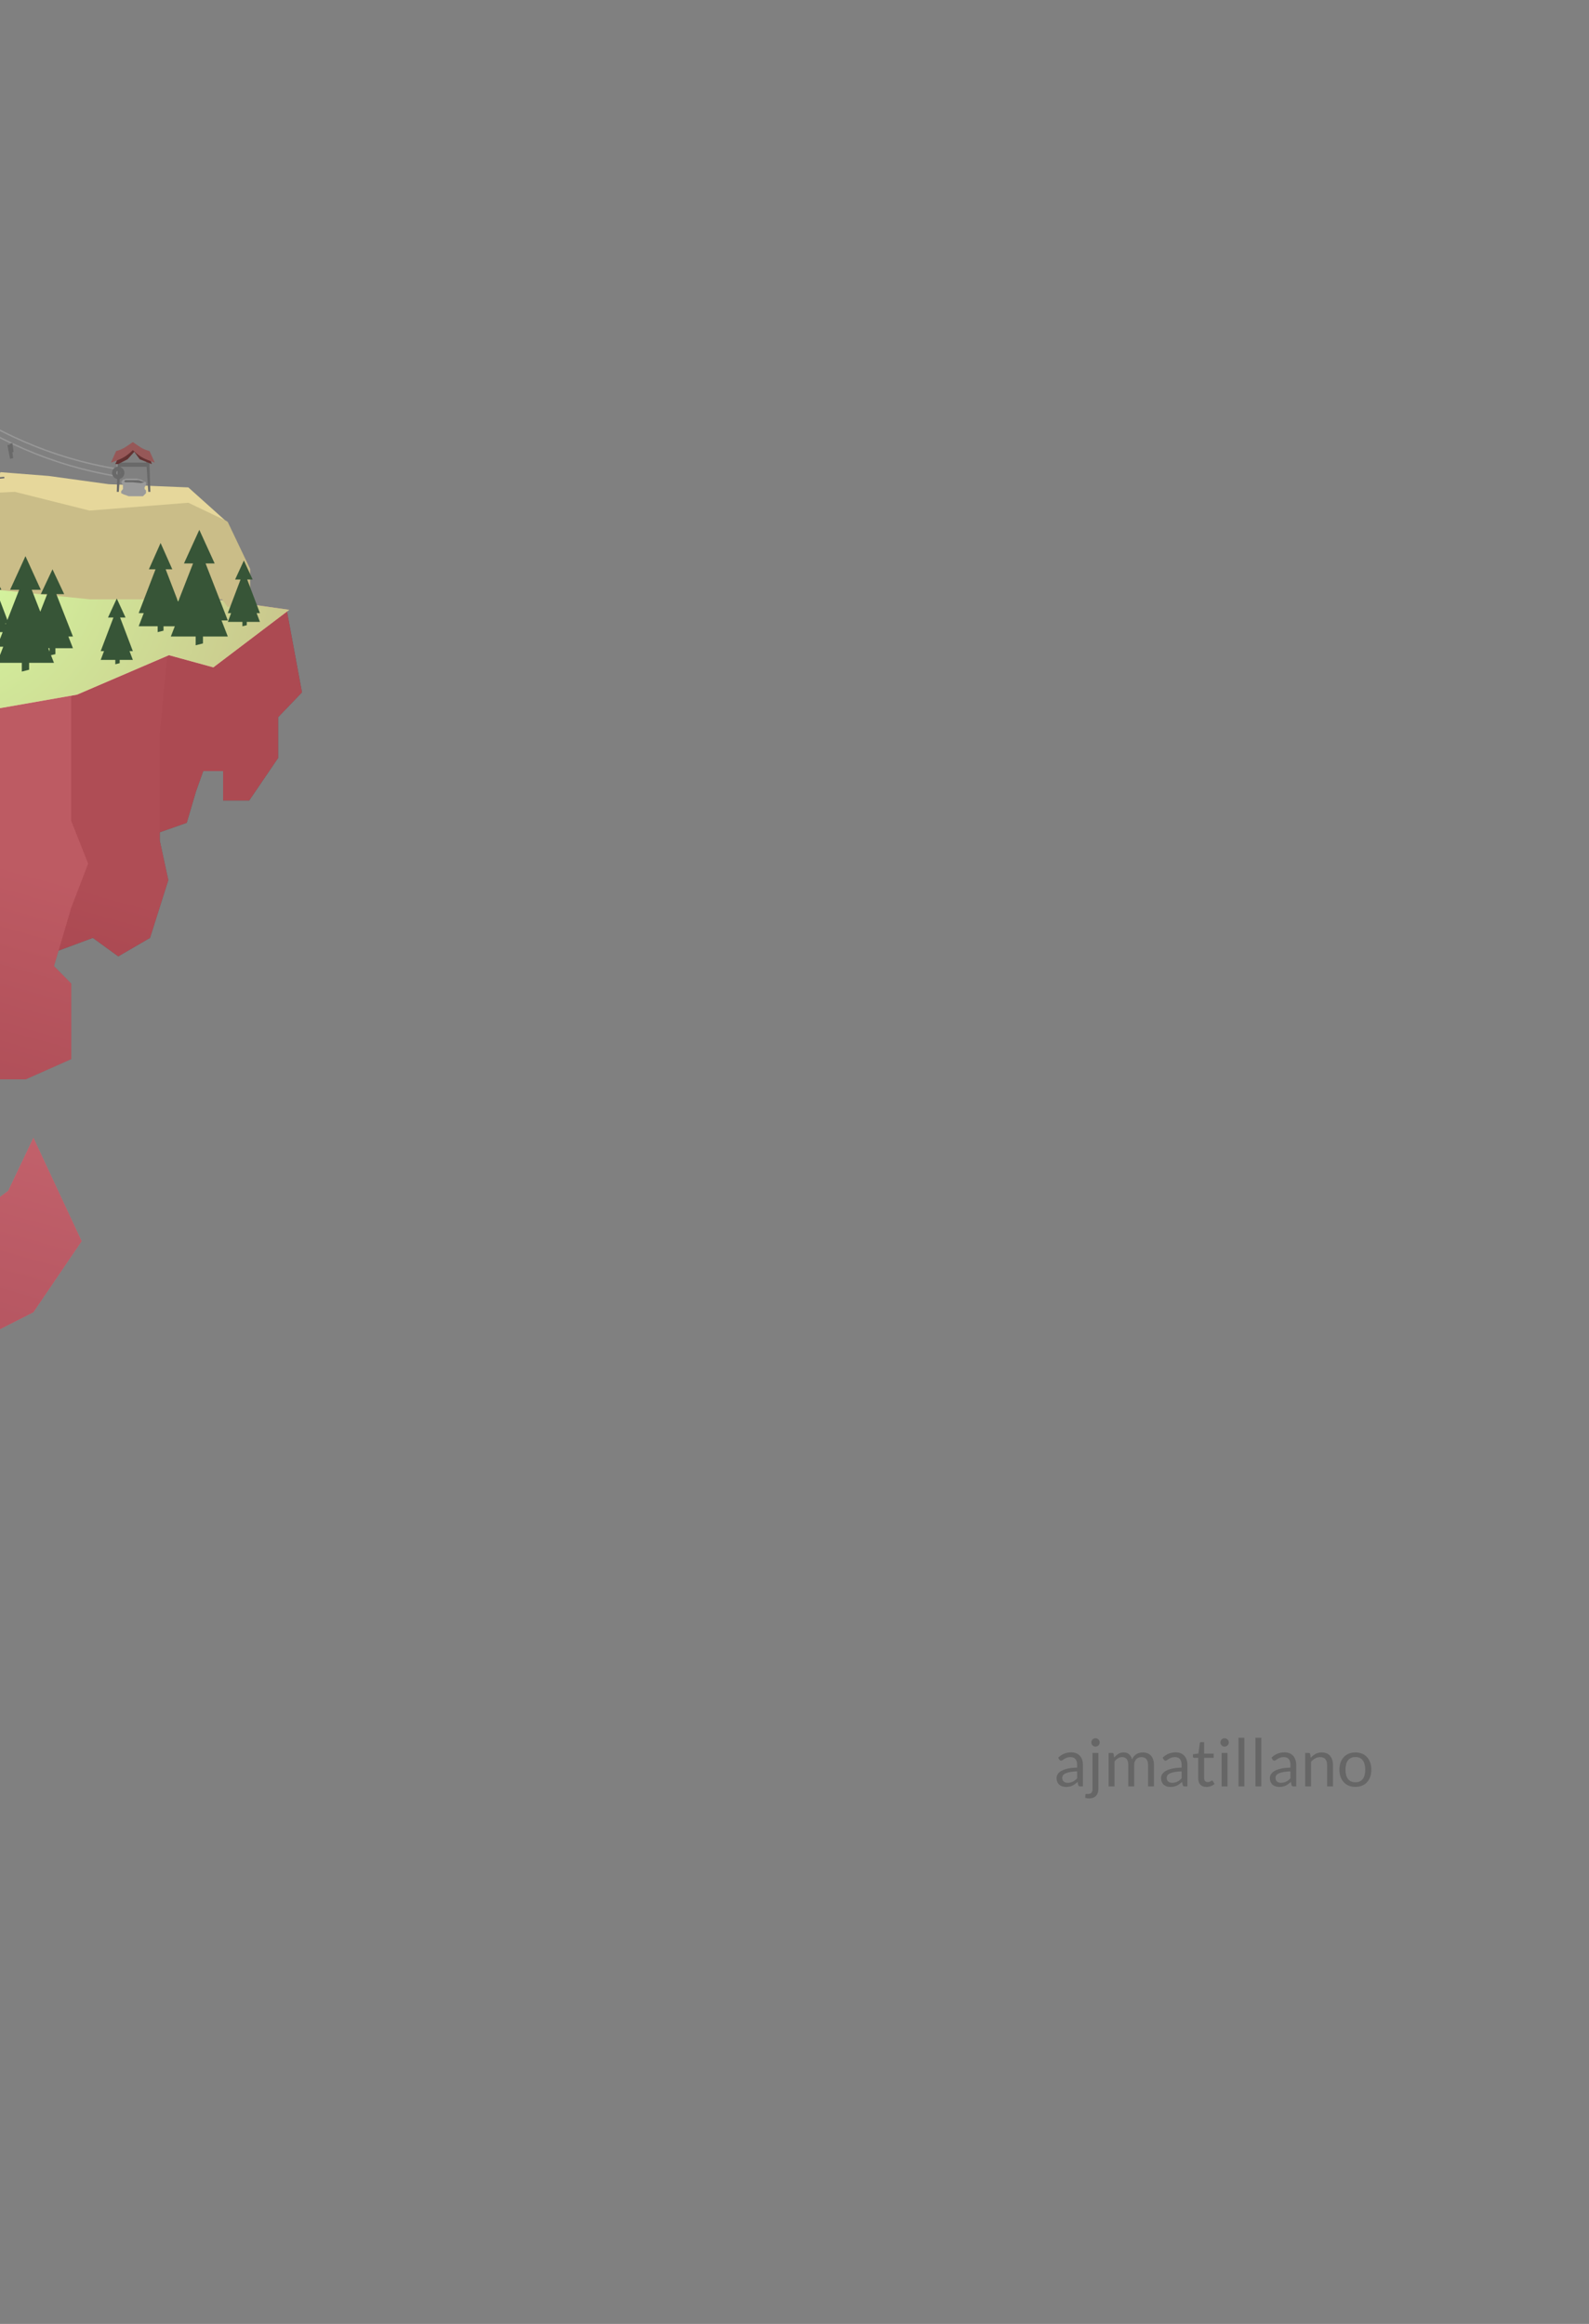 <svg width="385" height="563" xmlns="http://www.w3.org/2000/svg" xmlns:xlink="http://www.w3.org/1999/xlink">
 <rect width="100%" height="100%" fill="#808080" stroke="none"/>
 <title>Animated Floating Island SVG - Aj Matillano</title>
 <!-- Inline CSS for the animation -->
 <style>.floating-island {
        animation: floatAnim 6s ease-in-out infinite;
      }
      .floating-balloon {
        animation: floatAnim2 5s ease-in-out infinite;
      }

      @keyframes floatAnim {
        0% {
          transform: translate(281px,123px);
        }
        50% {
          transform: translate(281px,138px);
        }
        100% {
          transform: translate(281px,123px);
        }
      }
      @keyframes floatAnim2 {
        0% {
          transform: translate(295px,82px);
        }
        50% {
          transform: translate(295px,87px);
        }
        100% {
          transform: translate(295px,82px);
        }
      }</style>
 <!-- Inline CSS end -->
 <defs>
  <path id="path-2" d="m39.806,96.991l3.366,-0.526c22.956,-14.872 35.078,-31.88 36.367,-51.025c1.796,-26.694 -19.105,-45.441 -39.732,-45.441c-20.627,0 -41.189,18.716 -39.732,45.441c0.98,17.968 13.119,34.99 36.417,51.066l3.315,0.485z"/>
  <path id="path-9" d="m0.29,18.689l16.325,-8.225l78.421,-10.462c3.584,4.1 7.018,6.15 10.303,6.15c0.796,0 -0.508,-1.661 4.005,-1.919c9.412,-0.537 43.784,-1.947 103.115,-4.232l114.283,16.191l-18.384,13.939l-10.766,-2.955l-22.276,9.567l-31.515,5.523l-27.969,7.147c-13.034,1.078 -22.864,1.716 -29.489,1.912c-6.626,0.197 -18.864,0.866 -36.715,2.008c-8.706,-4.466 -16.237,-7.411 -22.594,-8.836c-6.357,-1.425 -18.044,-2.788 -35.062,-4.09l-4.484,-3.664l-49.878,-2.476l-3.041,-7.091l-34.278,-8.489z"/>
  <polygon points="0.246 5.2 1.9 0.185 13.57 1.102 28.133 3.101 47.429 3.88 56.293 11.825 47.429 7.594 23.492 9.492 5.407 4.955" id="path-11"/>
  <polygon points="0 23.099 2.575 18.921 7.287 10.835 9.217 2.828 16.766 0.63 20.517 1.13686838e-13 20.517 1.726 22.829 1.726 22.829 3.72 25.183 3.72 25.183 5.557 27.667 5.557 27.667 7.558 30.375 7.558 30.375 9.438 32.702 9.438 32.702 10.884 36.529 10.884 38.684 12.505 42.207 12.505 44.235 14.032 47.393 14.032 49.209 15.398 52.11 15.398 52.11 17.729 57.196 17.729 59.602 19.54 61.583 19.54 63.219 20.771 65.444 20.771 67.247 22.128 67.247 23.991 64.53 28.432 26.244 23.099" id="path-13"/>
  <polygon points="0 27.947 2.344 22.892 6.635 13.109 8.392 3.422 15.266 0.763 19.389 1.13686838e-13 19.389 2.088 20.786 2.088 20.786 4.501 22.93 4.501 22.93 6.723 25.192 6.723 25.192 9.144 27.657 9.144 27.657 11.419 29.776 11.419 29.776 13.168 33.261 13.168 35.222 15.13 38.43 15.13 40.277 16.976 43.152 16.976 44.806 18.63 47.448 18.63 47.448 21.45 52.078 21.45 54.269 23.641 56.073 23.641 57.563 25.131 59.588 25.131 61.23 26.772 61.23 29.027 58.756 34.4 23.896 27.947" id="path-15"/>
  <linearGradient id="linearGradient-4" y2="98.719%" x2="50%" y1="2.15%" x1="50%">
   <stop offset="0%" stop-color="#7BE1E4"/>
   <stop offset="100%" stop-color="#2B77C3"/>
  </linearGradient>
  <linearGradient id="linearGradient-5" y2="160.518%" x2="100%" y1="6.125%" x1="13.953%">
   <stop offset="0%" stop-color="#FFFFFF"/>
   <stop offset="100%" stop-color="#E1E1E1"/>
  </linearGradient>
  <linearGradient id="linearGradient-6" y2="103.898%" x2="44.001%" y1="24.815%" x1="74.569%">
   <stop offset="0%" stop-color="#F5515F"/>
   <stop offset="100%" stop-color="#9F041B"/>
  </linearGradient>
  <radialGradient id="radialGradient-7" gradientTransform="translate(0.728,0),scale(0.163,1),rotate(162.165),translate(-0.728,-0)" r="545.185%" fy="0%" fx="72.805%" cy="0%" cx="72.805%">
   <stop offset="0%" stop-color="#FFA2AA"/>
   <stop offset="100%" stop-color="#B05160"/>
  </radialGradient>
  <radialGradient id="radialGradient-8" gradientTransform="translate(0.728,0),scale(0.163,1),rotate(162.165),translate(-0.728,-0)" r="545.185%" fy="0%" fx="72.805%" cy="0%" cx="72.805%">
   <stop offset="0%" stop-color="#D6FFA2"/>
   <stop offset="96.911%" stop-color="#B05160"/>
  </radialGradient>
 </defs>
 <g>
  <title>background</title>
  <rect fill="none" id="canvas_background" height="565" width="387" y="-1" x="-1"/>
 </g>
 <g>
  <title>Layer 1</title>
  <g fill-rule="evenodd" fill="none" id="Floating-Island---Aj-Matillano">
   <path fill="#000000" fill-opacity="0.2" id="ajmatillano" d="m262.384,432.784l-0.632,0c-0.139,0 -0.251,-0.021 -0.336,-0.064c-0.085,-0.043 -0.141,-0.133 -0.168,-0.272l-0.16,-0.752c-0.213,0.192 -0.421,0.364 -0.624,0.516c-0.203,0.152 -0.416,0.28 -0.64,0.384c-0.224,0.104 -0.463,0.183 -0.716,0.236c-0.253,0.053 -0.535,0.08 -0.844,0.08c-0.315,0 -0.609,-0.044 -0.884,-0.132c-0.275,-0.088 -0.513,-0.22 -0.716,-0.396c-0.203,-0.176 -0.364,-0.399 -0.484,-0.668c-0.12,-0.269 -0.18,-0.588 -0.18,-0.956c0,-0.32 0.088,-0.628 0.264,-0.924c0.176,-0.296 0.46,-0.559 0.852,-0.788c0.392,-0.229 0.905,-0.417 1.54,-0.564c0.635,-0.147 1.411,-0.231 2.328,-0.252l0,-0.632c0,-0.629 -0.135,-1.105 -0.404,-1.428c-0.269,-0.323 -0.668,-0.484 -1.196,-0.484c-0.347,0 -0.639,0.044 -0.876,0.132c-0.237,0.088 -0.443,0.187 -0.616,0.296c-0.173,0.109 -0.323,0.208 -0.448,0.296c-0.125,0.088 -0.249,0.132 -0.372,0.132c-0.096,0 -0.18,-0.025 -0.252,-0.076c-0.072,-0.051 -0.129,-0.113 -0.172,-0.188l-0.256,-0.456c0.448,-0.432 0.931,-0.755 1.448,-0.968c0.517,-0.213 1.091,-0.32 1.72,-0.32c0.453,0 0.856,0.075 1.208,0.224c0.352,0.149 0.648,0.357 0.888,0.624c0.24,0.267 0.421,0.589 0.544,0.968c0.123,0.379 0.184,0.795 0.184,1.248l0,5.184zm-3.696,-0.872c0.251,0 0.48,-0.025 0.688,-0.076c0.208,-0.051 0.404,-0.123 0.588,-0.216c0.184,-0.093 0.36,-0.207 0.528,-0.34c0.168,-0.133 0.332,-0.285 0.492,-0.456l0,-1.688c-0.656,0.021 -1.213,0.073 -1.672,0.156c-0.459,0.083 -0.832,0.191 -1.12,0.324c-0.288,0.133 -0.497,0.291 -0.628,0.472c-0.131,0.181 -0.196,0.384 -0.196,0.608c0,0.213 0.035,0.397 0.104,0.552c0.069,0.155 0.163,0.281 0.28,0.38c0.117,0.099 0.256,0.171 0.416,0.216c0.16,0.045 0.333,0.068 0.52,0.068zm7.44,-7.232l0,8.704c0,0.325 -0.043,0.628 -0.128,0.908c-0.085,0.28 -0.22,0.524 -0.404,0.732c-0.184,0.208 -0.421,0.372 -0.712,0.492c-0.291,0.12 -0.639,0.18 -1.044,0.18c-0.176,0 -0.336,-0.013 -0.48,-0.04c-0.144,-0.027 -0.288,-0.067 -0.432,-0.12l0.064,-0.768c0.011,-0.069 0.035,-0.113 0.072,-0.132c0.037,-0.019 0.096,-0.028 0.176,-0.028c0.043,0 0.088,0.001 0.136,0.004c0.048,0.003 0.107,0.004 0.176,0.004c0.416,0 0.712,-0.097 0.888,-0.292c0.176,-0.195 0.264,-0.508 0.264,-0.94l0,-8.704l1.424,0zm0.32,-2.544c0,0.139 -0.028,0.268 -0.084,0.388c-0.056,0.12 -0.131,0.227 -0.224,0.32c-0.093,0.093 -0.201,0.167 -0.324,0.22c-0.123,0.053 -0.253,0.08 -0.392,0.08c-0.139,0 -0.268,-0.027 -0.388,-0.08c-0.12,-0.053 -0.227,-0.127 -0.32,-0.22c-0.093,-0.093 -0.167,-0.2 -0.22,-0.32c-0.053,-0.12 -0.08,-0.249 -0.08,-0.388c0,-0.139 0.027,-0.271 0.08,-0.396c0.053,-0.125 0.127,-0.235 0.22,-0.328c0.093,-0.093 0.2,-0.167 0.32,-0.22c0.12,-0.053 0.249,-0.08 0.388,-0.08c0.139,0 0.269,0.027 0.392,0.08c0.123,0.053 0.231,0.127 0.324,0.22c0.093,0.093 0.168,0.203 0.224,0.328c0.056,0.125 0.084,0.257 0.084,0.396zm2.16,10.648l0,-8.104l0.848,0c0.203,0 0.331,0.099 0.384,0.296l0.104,0.832c0.299,-0.368 0.633,-0.669 1.004,-0.904c0.371,-0.235 0.801,-0.352 1.292,-0.352c0.549,0 0.993,0.152 1.332,0.456c0.339,0.304 0.583,0.715 0.732,1.232c0.112,-0.293 0.26,-0.547 0.444,-0.76c0.184,-0.213 0.391,-0.389 0.62,-0.528c0.229,-0.139 0.473,-0.24 0.732,-0.304c0.259,-0.064 0.521,-0.096 0.788,-0.096c0.427,0 0.807,0.068 1.14,0.204c0.333,0.136 0.616,0.335 0.848,0.596c0.232,0.261 0.409,0.583 0.532,0.964c0.123,0.381 0.184,0.817 0.184,1.308l0,5.16l-1.424,0l0,-5.16c0,-0.635 -0.139,-1.116 -0.416,-1.444c-0.277,-0.328 -0.68,-0.492 -1.208,-0.492c-0.235,0 -0.457,0.041 -0.668,0.124c-0.211,0.083 -0.396,0.204 -0.556,0.364c-0.16,0.16 -0.287,0.361 -0.38,0.604c-0.093,0.243 -0.14,0.524 -0.14,0.844l0,5.16l-1.424,0l0,-5.16c0,-0.651 -0.131,-1.136 -0.392,-1.456c-0.261,-0.32 -0.643,-0.48 -1.144,-0.48c-0.352,0 -0.679,0.095 -0.98,0.284c-0.301,0.189 -0.577,0.447 -0.828,0.772l0,6.04l-1.424,0zm19.088,0l-0.632,0c-0.139,0 -0.251,-0.021 -0.336,-0.064c-0.085,-0.043 -0.141,-0.133 -0.168,-0.272l-0.16,-0.752c-0.213,0.192 -0.421,0.364 -0.624,0.516c-0.203,0.152 -0.416,0.28 -0.64,0.384c-0.224,0.104 -0.463,0.183 -0.716,0.236c-0.253,0.053 -0.535,0.08 -0.844,0.08c-0.315,0 -0.609,-0.044 -0.884,-0.132c-0.275,-0.088 -0.513,-0.22 -0.716,-0.396c-0.203,-0.176 -0.364,-0.399 -0.484,-0.668c-0.12,-0.269 -0.18,-0.588 -0.18,-0.956c0,-0.32 0.088,-0.628 0.264,-0.924c0.176,-0.296 0.46,-0.559 0.852,-0.788c0.392,-0.229 0.905,-0.417 1.54,-0.564c0.635,-0.147 1.411,-0.231 2.328,-0.252l0,-0.632c0,-0.629 -0.135,-1.105 -0.404,-1.428c-0.269,-0.323 -0.668,-0.484 -1.196,-0.484c-0.347,0 -0.639,0.044 -0.876,0.132c-0.237,0.088 -0.443,0.187 -0.616,0.296c-0.173,0.109 -0.323,0.208 -0.448,0.296c-0.125,0.088 -0.249,0.132 -0.372,0.132c-0.096,0 -0.18,-0.025 -0.252,-0.076c-0.072,-0.051 -0.129,-0.113 -0.172,-0.188l-0.256,-0.456c0.448,-0.432 0.931,-0.755 1.448,-0.968c0.517,-0.213 1.091,-0.32 1.72,-0.32c0.453,0 0.856,0.075 1.208,0.224c0.352,0.149 0.648,0.357 0.888,0.624c0.24,0.267 0.421,0.589 0.544,0.968c0.123,0.379 0.184,0.795 0.184,1.248l0,5.184zm-3.696,-0.872c0.251,0 0.48,-0.025 0.688,-0.076c0.208,-0.051 0.404,-0.123 0.588,-0.216c0.184,-0.093 0.36,-0.207 0.528,-0.34c0.168,-0.133 0.332,-0.285 0.492,-0.456l0,-1.688c-0.656,0.021 -1.213,0.073 -1.672,0.156c-0.459,0.083 -0.832,0.191 -1.12,0.324c-0.288,0.133 -0.497,0.291 -0.628,0.472c-0.131,0.181 -0.196,0.384 -0.196,0.608c0,0.213 0.035,0.397 0.104,0.552c0.069,0.155 0.163,0.281 0.28,0.38c0.117,0.099 0.256,0.171 0.416,0.216c0.16,0.045 0.333,0.068 0.52,0.068zm8.312,1c-0.64,0 -1.132,-0.179 -1.476,-0.536c-0.344,-0.357 -0.516,-0.872 -0.516,-1.544l0,-4.96l-0.976,0c-0.085,0 -0.157,-0.025 -0.216,-0.076c-0.059,-0.051 -0.088,-0.129 -0.088,-0.236l0,-0.568l1.328,-0.168l0.328,-2.504c0.011,-0.08 0.045,-0.145 0.104,-0.196c0.059,-0.051 0.133,-0.076 0.224,-0.076l0.72,0l0,2.792l2.32,0l0,1.032l-2.32,0l0,4.864c0,0.341 0.083,0.595 0.248,0.76c0.165,0.165 0.379,0.248 0.64,0.248c0.149,0 0.279,-0.02 0.388,-0.06c0.109,-0.04 0.204,-0.084 0.284,-0.132c0.08,-0.048 0.148,-0.092 0.204,-0.132c0.056,-0.04 0.105,-0.06 0.148,-0.06c0.075,0 0.141,0.045 0.2,0.136l0.416,0.68c-0.245,0.229 -0.541,0.409 -0.888,0.54c-0.347,0.131 -0.704,0.196 -1.072,0.196zm5.096,-8.232l0,8.104l-1.424,0l0,-8.104l1.424,0zm0.32,-2.544c0,0.139 -0.028,0.268 -0.084,0.388c-0.056,0.12 -0.131,0.227 -0.224,0.32c-0.093,0.093 -0.201,0.167 -0.324,0.22c-0.123,0.053 -0.253,0.08 -0.392,0.08c-0.139,0 -0.268,-0.027 -0.388,-0.08c-0.12,-0.053 -0.227,-0.127 -0.32,-0.22c-0.093,-0.093 -0.167,-0.2 -0.22,-0.32c-0.053,-0.12 -0.08,-0.249 -0.08,-0.388c0,-0.139 0.027,-0.271 0.08,-0.396c0.053,-0.125 0.127,-0.235 0.22,-0.328c0.093,-0.093 0.2,-0.167 0.32,-0.22c0.12,-0.053 0.249,-0.08 0.388,-0.08c0.139,0 0.269,0.027 0.392,0.08c0.123,0.053 0.231,0.127 0.324,0.22c0.093,0.093 0.168,0.203 0.224,0.328c0.056,0.125 0.084,0.257 0.084,0.396zm3.776,-1.136l0,11.784l-1.424,0l0,-11.784l1.424,0zm4.096,0l0,11.784l-1.424,0l0,-11.784l1.424,0zm8.464,11.784l-0.632,0c-0.139,0 -0.251,-0.021 -0.336,-0.064c-0.085,-0.043 -0.141,-0.133 -0.168,-0.272l-0.16,-0.752c-0.213,0.192 -0.421,0.364 -0.624,0.516c-0.203,0.152 -0.416,0.28 -0.64,0.384c-0.224,0.104 -0.463,0.183 -0.716,0.236c-0.253,0.053 -0.535,0.08 -0.844,0.08c-0.315,0 -0.609,-0.044 -0.884,-0.132c-0.275,-0.088 -0.513,-0.22 -0.716,-0.396c-0.203,-0.176 -0.364,-0.399 -0.484,-0.668c-0.12,-0.269 -0.18,-0.588 -0.18,-0.956c0,-0.32 0.088,-0.628 0.264,-0.924c0.176,-0.296 0.46,-0.559 0.852,-0.788c0.392,-0.229 0.905,-0.417 1.54,-0.564c0.635,-0.147 1.411,-0.231 2.328,-0.252l0,-0.632c0,-0.629 -0.135,-1.105 -0.404,-1.428c-0.269,-0.323 -0.668,-0.484 -1.196,-0.484c-0.347,0 -0.639,0.044 -0.876,0.132c-0.237,0.088 -0.443,0.187 -0.616,0.296c-0.173,0.109 -0.323,0.208 -0.448,0.296c-0.125,0.088 -0.249,0.132 -0.372,0.132c-0.096,0 -0.18,-0.025 -0.252,-0.076c-0.072,-0.051 -0.129,-0.113 -0.172,-0.188l-0.256,-0.456c0.448,-0.432 0.931,-0.755 1.448,-0.968c0.517,-0.213 1.091,-0.32 1.72,-0.32c0.453,0 0.856,0.075 1.208,0.224c0.352,0.149 0.648,0.357 0.888,0.624c0.24,0.267 0.421,0.589 0.544,0.968c0.123,0.379 0.184,0.795 0.184,1.248l0,5.184zm-3.696,-0.872c0.251,0 0.48,-0.025 0.688,-0.076c0.208,-0.051 0.404,-0.123 0.588,-0.216c0.184,-0.093 0.36,-0.207 0.528,-0.34c0.168,-0.133 0.332,-0.285 0.492,-0.456l0,-1.688c-0.656,0.021 -1.213,0.073 -1.672,0.156c-0.459,0.083 -0.832,0.191 -1.12,0.324c-0.288,0.133 -0.497,0.291 -0.628,0.472c-0.131,0.181 -0.196,0.384 -0.196,0.608c0,0.213 0.035,0.397 0.104,0.552c0.069,0.155 0.163,0.281 0.28,0.38c0.117,0.099 0.256,0.171 0.416,0.216c0.16,0.045 0.333,0.068 0.52,0.068zm5.856,0.872l0,-8.104l0.848,0c0.203,0 0.331,0.099 0.384,0.296l0.112,0.88c0.352,-0.389 0.745,-0.704 1.18,-0.944c0.435,-0.24 0.937,-0.36 1.508,-0.36c0.443,0 0.833,0.073 1.172,0.22c0.339,0.147 0.621,0.355 0.848,0.624c0.227,0.269 0.399,0.593 0.516,0.972c0.117,0.379 0.176,0.797 0.176,1.256l0,5.16l-1.424,0l0,-5.16c0,-0.613 -0.14,-1.089 -0.42,-1.428c-0.28,-0.339 -0.708,-0.508 -1.284,-0.508c-0.421,0 -0.815,0.101 -1.18,0.304c-0.365,0.203 -0.703,0.477 -1.012,0.824l0,5.968l-1.424,0zm12.176,-8.232c0.592,0 1.127,0.099 1.604,0.296c0.477,0.197 0.883,0.477 1.216,0.84c0.333,0.363 0.589,0.801 0.768,1.316c0.179,0.515 0.268,1.089 0.268,1.724c0,0.64 -0.089,1.216 -0.268,1.728c-0.179,0.512 -0.435,0.949 -0.768,1.312c-0.333,0.363 -0.739,0.641 -1.216,0.836c-0.477,0.195 -1.012,0.292 -1.604,0.292c-0.592,0 -1.127,-0.097 -1.604,-0.292c-0.477,-0.195 -0.884,-0.473 -1.22,-0.836c-0.336,-0.363 -0.595,-0.8 -0.776,-1.312c-0.181,-0.512 -0.272,-1.088 -0.272,-1.728c0,-0.635 0.091,-1.209 0.272,-1.724c0.181,-0.515 0.44,-0.953 0.776,-1.316c0.336,-0.363 0.743,-0.643 1.22,-0.84c0.477,-0.197 1.012,-0.296 1.604,-0.296zm0,7.232c0.8,0 1.397,-0.268 1.792,-0.804c0.395,-0.536 0.592,-1.284 0.592,-2.244c0,-0.965 -0.197,-1.717 -0.592,-2.256c-0.395,-0.539 -0.992,-0.808 -1.792,-0.808c-0.405,0 -0.757,0.069 -1.056,0.208c-0.299,0.139 -0.548,0.339 -0.748,0.6c-0.2,0.261 -0.349,0.583 -0.448,0.964c-0.099,0.381 -0.148,0.812 -0.148,1.292c0,0.48 0.049,0.909 0.148,1.288c0.099,0.379 0.248,0.697 0.448,0.956c0.2,0.259 0.449,0.457 0.748,0.596c0.299,0.139 0.651,0.208 1.056,0.208z"/>
   <g id="hot-air-balloon" class="floating-balloon">
    <path fill-rule="nonzero" fill="#979797" id="Path-78" d="m-224.171,150.118l-0.275,-0.223c10.311,-12.698 16.368,-25.075 18.174,-37.132c1.809,-12.074 2.413,-20.215 1.814,-24.409l0.35,-0.05c0.605,4.239 -0.001,12.404 -1.814,24.511c-1.816,12.124 -7.901,24.558 -18.249,37.302z"/>
    <g id="balloon">
     <mask id="mask-3">
      <use id="svg_1" xlink:href="#path-2"/>
     </mask>
     <use id="svg_2" x="-243.212" y="-15" xlink:href="#path-2" fill="#D8D8D8"/>
     <ellipse ry="48.496" rx="42.737" cy="33.496" cx="-203.713" mask="url(#mask-3)" fill="url(#linearGradient-4)" id="Oval-5-Copy-3"/>
     <ellipse ry="48.496" rx="33.671" cy="33.496" cx="-203.066" mask="url(#mask-3)" fill="url(#linearGradient-5)" id="Oval-5-Copy-5"/>
     <ellipse ry="48.496" rx="19.75" cy="33.496" cx="-203.389" mask="url(#mask-3)" fill="url(#linearGradient-4)" id="Oval-5-Copy-4"/>
     <path mask="url(#mask-3)" fill="#064245" fill-opacity="0.05" id="Oval-3" d="m-216.342,94.277c13.977,0 23.637,-26.344 23.637,-58.841c0,-32.497 -9.66,-58.841 -23.637,-58.841c-13.977,0 -32.698,21.612 -32.698,54.109c0,32.497 18.721,63.573 32.698,63.573z"/>
    </g>
    <g fill="#696969" id="Basket">
     <path id="Combined-Shape" d="m-199.313,86.646c0.055,-0.101 0.134,-0.179 0.235,-0.222c0.33,-0.14 0.767,0.147 0.977,0.642c0.21,0.495 0.113,1.009 -0.217,1.149c-0.104,0.044 -0.219,0.046 -0.334,0.012c0.486,1.517 0.326,2.603 -0.48,3.258c-1.844,1.498 -6.362,1.505 -8.215,0c-0.752,-0.611 -0.945,-1.592 -0.578,-2.943c-0.184,0.13 -0.387,0.175 -0.56,0.101c-0.33,-0.14 -0.427,-0.654 -0.217,-1.149c0.21,-0.495 0.647,-0.782 0.977,-0.642c0.141,0.06 0.239,0.188 0.29,0.354c0.22,-0.491 0.494,-1.017 0.822,-1.579l-0.195,-4.689l0.648,0l0.567,4.539l4.701,0l0.567,-4.539l0.648,0l-0.195,4.682c0.207,0.356 0.393,0.698 0.557,1.026zm-6.847,-5.708l0.422,0l0.875,4.463l-0.469,0.076l-0.827,-4.539zm5.188,0l-0.827,4.539l-0.469,-0.076l0.875,-4.463l0.422,0z"/>
    </g>
   </g>
   <g id="island-full" class="floating-island">
    <g id="debris">
     <polygon points="-192.522,268.54 -196.133,280.013 -190.545,290.364 -190.545,303.613 -176.514,312.08 -168.168,297.154 -180.556,272.125 " fill="#636260" id="Path-55"/>
     <path fill="#636260" id="Path-56" d="m-113.197,346.774l2.388,-15.58l10.99,4.957c3.137,7.082 4.705,10.623 4.705,10.623c0,0 3.849,7.406 11.548,22.219l-1.689,16.007l-16.564,-10.369l-11.377,-7.029l-2.228,-12.43l2.228,-8.397z"/>
     <path fill="#636260" id="Path-57" d="m-143.851,294.381l-3.432,7.147l3.432,8.273c4.556,1.519 6.834,2.279 6.834,2.279c0,0 0,-3.517 0,-10.552l-6.834,-7.147z"/>
     <polygon points="-59.496,377.982 -61.431,367.301 -68.699,372.641 -66.844,385 " fill="#636260" id="Path-58"/>
     <polygon points="-43.031,336.858 -51,320.913 -39.433,312.08 -33.301,324.469 " fill="#9A9A9A" id="Path-59"/>
     <polygon points="-18.08,331.195 -18.08,324.346 -14.215,300.696 1.981,288.471 8.099,275.619 19.796,300.696 8.099,317.921 " fill="#9A9A9A" id="Path-60"/>
    </g>
    <g id="island">
     <g id="land">
      <polygon points="-256.092,150.629 -247.271,178.302 -234.584,181.415 -228.372,198.382 -228.372,216.421 -215.019,228.949 -209.538,236.857 -186.738,236.857 -205.334,178.302 -213.081,155.887 " fill="#404040" id="Path-3"/>
      <polygon points="-219.309,166.14 -214.018,194.759 -202.249,206.507 -199.142,219.663 -193.878,239.457 -179.681,253.085 -171.242,260.452 -166.307,260.452 -164.523,253.085 -158.591,257.331 -154.5,253.085 -149.109,244.363 -158.591,215.321 -158.591,206.507 -168.421,189.361 -162.634,168.158 -179.681,162.644 " fill="#656565" id="Path-2"/>
      <polygon points="47.591,159.388 69.452,147.677 73.169,167.736 67.392,173.752 67.392,183.622 60.38,193.935 54.057,193.935 54.057,186.806 47.591,186.806 " fill="#3E3E3E" id="Path-9"/>
      <polygon points="-166.879,171.8 -170.468,196.568 -165.036,205.006 -156.579,225.421 -156.579,247.928 -151.005,255.321 -142.845,261.21 -138.731,275.304 -129.373,290.155 -124.731,292.117 -115.58,284.892 -112.728,290.155 -104.814,290.155 -100.098,290.155 -95.264,221.472 -102.622,179.934 -138.731,166.029 " fill="#484848" id="Path-4"/>
      <polygon points="34.753,203.017 45.244,199.342 47.497,191.696 52.024,179.042 52.024,157.489 37.141,153.804 " fill="#3E3E3E" id="Path-8"/>
      <polygon points="10.424,231.701 22.492,227.223 28.653,231.701 36.348,227.223 40.784,213.213 38.721,203.668 38.721,177.67 40.784,156.107 13.323,166.197 13.323,208.285 " fill="#464646" id="Path-7"/>
      <polygon points="-41.717,287.806 -22.478,281.498 -18.611,287.806 -11.418,287.806 -4.298,274.688 -1.468,261.48 6.253,261.48 17.263,256.586 17.263,238.28 13.087,234.049 17.263,219.89 21.351,209.233 17.263,198.897 17.263,163.911 -43.662,175.653 -51.563,242.129 -51.563,271.027 " fill="#6A6A6A" id="Path-6"/>
      <polygon points="-106.963,184.363 -106.963,227.056 -103.459,268.55 -106.963,297.04 -92.11,317.229 -84.267,333.089 -80.293,337.062 -75.036,333.089 -71.196,324.83 -64.789,326.84 -55.093,306.512 -41.052,292.157 -37.359,286.287 -41.052,260.712 -45.683,253.811 -45.683,240.39 -41.052,217.323 -37.359,203.233 -41.052,173.598 " fill="#898989" id="Path-5"/>
      <path fill="url(#linearGradient-6)" fill-opacity="0.6" id="Combined-Shape" d="m-37.431,286.401l-3.622,5.756l-14.041,14.355l-9.695,20.329l-6.407,-2.01l-3.84,8.259l-5.258,3.973l-3.973,-3.973l-7.844,-15.86l-14.852,-20.188l0.847,-6.886l-6.612,0l-2.853,-5.263l-9.15,7.225l-4.643,-1.963l-9.357,-14.851l-4.115,-14.094l-8.16,-5.89l-2.68,-3.555l-0.815,1.319l-4.091,4.246l-5.932,-4.246l-1.783,7.367l-4.935,0l-8.44,-7.367l-14.196,-13.628l-0.691,-2.6l-14.969,0l-5.481,-7.909l-13.353,-12.527l0,-18.04l-6.213,-16.967l-12.686,-3.112l-8.821,-27.674l43.011,5.258l3.254,9.417l30.145,-2.66l17.047,5.514l-0.801,2.936l24.705,-5.064l36.108,13.904l0.641,3.616l60.929,-9.951l0.189,1.515l58.127,-11.202l0,0.838l19.698,-7.237l0.18,-3.707l14.276,3.534l18.035,-9.661l3.717,20.059l-5.777,6.016l0,9.87l-7.012,10.314l-6.324,0l0,-7.13l-4.81,0l-1.749,4.89l-2.253,7.646l-6.523,2.286l0,2.041l2.063,9.545l-4.436,14.01l-7.695,4.477l-6.161,-4.477l-8.3,3.079l-1.105,3.747l4.176,4.231l0,18.306l-11.011,4.894l-7.721,0l-2.83,13.207l-7.12,13.118l-7.193,0l-3.867,-6.308l-14.952,4.903zm-155.091,-17.861l11.966,3.585l12.388,25.029l-8.346,14.925l-14.031,-8.466l0,-13.25l-5.588,-10.351l3.611,-11.473zm79.325,78.234l2.388,-15.58l10.99,4.957c3.137,7.082 4.705,10.623 4.705,10.623c0,0 3.849,7.406 11.548,22.219l-1.689,16.007l-16.564,-10.369l-11.377,-7.029l-2.228,-12.43l2.228,-8.397zm-30.654,-52.394l6.834,7.147c0,7.035 0,10.552 0,10.552c0,0 -2.278,-0.76 -6.834,-2.279l-3.432,-8.273l3.432,-7.147zm84.356,83.601l-7.348,7.018l-1.855,-12.359l7.268,-5.34l1.935,10.681zm16.464,-41.123l-7.969,-15.945l11.567,-8.833l6.132,12.389l-9.73,12.389zm24.952,-5.664l0,-6.848l3.865,-23.651l16.196,-12.225l6.118,-12.851l11.697,25.076l-11.697,17.225l-26.179,13.274z"/>
      <path fill="url(#radialGradient-7)" id="face" d="m-256.373,150.238l16.325,-8.225l78.421,-10.462c3.584,4.1 7.018,6.15 10.303,6.15c0.796,0 -0.508,-1.661 4.005,-1.919c9.412,-0.537 43.784,-1.947 103.115,-4.232l114.283,16.191l-18.384,13.939l-10.766,-2.955l-22.276,9.567l-31.515,5.523l-27.969,7.147c-13.034,1.078 -22.864,1.716 -29.489,1.912c-6.626,0.197 -18.864,0.866 -36.715,2.008c-8.706,-4.466 -16.237,-7.411 -22.594,-8.836c-6.357,-1.425 -18.044,-2.788 -35.062,-4.09l-4.484,-3.664l-49.878,-2.476l-3.041,-7.091l-34.278,-8.489z"/>
      <g id="Group-8">
       <mask id="mask-10">
        <use id="svg_3" xlink:href="#path-9"/>
       </mask>
       <use x="-256.664" y="131.549" xlink:href="#path-9" fill="url(#radialGradient-8)" id="face-copy"/>
       <path mask="url(#mask-10)" fill="#000000" fill-opacity="0.116" id="shadow" d="m-225.948,161.676l80.06,-4.013c10.616,2.676 15.925,4.013 15.925,4.013c0,0 37.241,-8.623 111.723,-25.869l0,12.934l-8.879,15.356l49.58,7.624l30.045,-17.844l30.574,-5.136c-1.818,-8.744 -6.809,-14.246 -14.973,-16.507c-12.246,-3.392 -141.479,-25.346 -153.34,-25.346c-7.908,0 -65.369,8.449 -172.383,25.346l-4.251,29.441l35.919,0z"/>
       <ellipse ry="1" rx="8.142" cy="177.389" cx="-69.053" mask="url(#mask-10)" fill="#000000" fill-opacity="0.116" id="Oval-5"/>
       <ellipse ry="1.416" rx="11.504" cy="170.133" cx="-44.097" mask="url(#mask-10)" fill="#000000" fill-opacity="0.116" id="Oval-5-Copy"/>
       <ellipse ry="1.416" rx="11.504" cy="163.407" cx="-55.425" mask="url(#mask-10)" fill="#000000" fill-opacity="0.116" id="Oval-5-Copy-2"/>
       <ellipse ry="1" rx="9.027" cy="153.319" cx="-60.027" mask="url(#mask-10)" fill="#000000" fill-opacity="0.116" id="Oval-5-Copy-6"/>
      </g>
      <g id="mount-port">
       <polygon points="-155.891,138.589 -150.184,139.609 -143.32,136.983 -114.911,107.684 -111.28,98.439 -123.854,102.744 -136.259,106.471 -138.52,108.667 -138.52,120.897 -142.05,127.135 -147.132,134.798 -151.185,132.303 -153.558,127.135 -160.406,123.332 -158.421,113.71 -163.253,116.503 -165.299,120.897 -163.253,130.78 " fill="#E6D79B" id="Path-12"/>
       <polygon points="-150.184,139.609 -143.32,136.983 -114.911,107.684 -111.28,98.439 -123.854,102.744 -136.259,106.471 -138.52,108.667 -138.52,120.897 -142.05,127.135 -147.132,134.798 " fill="#B2A87E" id="Path-12-Copy"/>
       <polygon points="-209.826,138.549 -205.541,122.033 -203.699,114.653 -199.763,112.946 -185.253,116.733 -177.38,114.653 -158.568,118.233 -161.974,123.871 -157.547,129.836 -155.341,138.549 -177.38,138.549 -192.667,136.103 " fill="#CABD88" id="Path-10"/>
       <polygon points="-203.517,115.06 -185.034,118.634 -169.451,116.847 -161.647,118.634 -158.321,118.634 -158.321,113.47 -167.795,112.516 -185.034,110.676 -197.622,110.676 -203.517,112.516 " fill="#E6D79B" id="Path-11"/>
      </g>
      <g id="mount-well">
       <path fill="#E6D79B" id="Path-15" d="m-10.057,137.713l-9.063,-1.203l-30.5,-35.735l2.955,-4.83l2.287,-3.384c3.341,0.716 5.295,1.166 5.862,1.35c0.567,0.184 1.628,1.183 3.183,2.999l2.258,3.121l5.901,12.617l5.453,12.759l4.865,7.841l6.799,-4.161l3.728,-4.731l3.71,-5.467l2.76,-4.191l1.252,7.451l-4.012,13.319l-7.438,2.244z"/>
       <polygon points="-10.057,137.713 -19.12,136.511 -16.857,133.248 -10.057,129.088 -6.33,124.357 -2.619,118.89 0.141,114.699 1.393,122.151 -2.619,135.469 " fill="#B2A87E" id="Path-15-Copy"/>
       <polygon points="-9.421,135.836 -6.5,128.838 -2.611,124.002 -1.411,119.453 4.069,117.495 21.842,122.698 46.001,120.867 55.158,126.41 60.602,137.822 60.602,145.199 55.158,147.089 53.805,145.199 21.842,145.199 -2.611,142.706 -9.421,137.822 " fill="#CABD88" id="Path-13"/>
       <g id="Group-11">
        <mask id="mask-12">
         <use id="svg_4" xlink:href="#path-11"/>
        </mask>
        <use x="-1.796" y="114.204" xlink:href="#path-11" fill="#E6D79B" id="Path-14"/>
        <path mask="url(#mask-12)" fill="#000000" fill-opacity="0.116" id="Path-77" d="m28.197,118.532l-9.513,4.438l3.334,0.811l12.943,-3.794c-2.105,0.184 -3.585,0.184 -4.44,0c-0.855,-0.184 -1.629,-0.669 -2.323,-1.455z"/>
       </g>
      </g>
     </g>
     <g id="Group-12">
      <g fill="#696969" id="bucket">
       <path id="Rectangle-11" d="m-45.69,69.602l2.124,0l0,2.164c-0.494,0.209 -0.848,0.314 -1.062,0.314c-0.214,0 -0.568,-0.105 -1.062,-0.314l0,-2.164z"/>
      </g>
      <g id="house-staris">
       <polygon points="-48.43,68.351 -47.46,65.326 -50.2,63.572 -51.065,59.246 -54.848,57.92 -81.325,61.608 -89.396,61.608 -94.556,65.326 -98.889,68.351 -104.098,70.571 -108.345,74.706 -103.131,81.283 -60.753,81.283 " fill="#E6D79B" id="Path-28"/>
       <polygon points="-89.396,61.608 -94.556,65.326 -98.889,68.351 -104.098,70.571 -108.345,74.706 -103.131,81.283 -91.526,67.364 " fill="#B2A87E" id="Path-28-Copy"/>
       <polygon points="-42.15,94.967 -42.926,92.62 -45.189,89.012 -46.616,84.464 -48.08,68.365 -50.451,65.354 -57.296,67.107 -73.777,67.107 -75.379,68.365 -80.786,67.107 -91.271,67.107 -95.561,70.166 -97.726,71.935 -97.726,74.634 -53.305,97.92 -43.825,96.123 " fill="#CABD88" id="Path-19"/>
      </g>
      <g id="stairs2">
       <g id="stairs">
        <mask id="mask-14">
         <use id="svg_5" xlink:href="#path-13"/>
        </mask>
        <use x="-113.655" y="72.788" xlink:href="#path-13" fill="#CABD88" id="Path-16-Copy"/>
        <path mask="url(#mask-14)" fill="#E6D79B" id="Combined-Shape" d="m-101.356,74.19l8.207,-1.586l0.947,1.586l-9.154,2.305l0,-2.305zm2.644,2.358l8.251,-2.068l0,1.902l-8.251,2.453l0,-2.287zm2.881,2.14l7.783,-2.298l-0.113,1.84l-7.913,2.585l0.242,-2.128zm2.46,2.061l7.363,-2.49l0.126,1.918l-7.668,2.859l0.179,-2.287zm3.222,2.271l7.489,-2.869l-0.33,1.951l-7.159,3.02l0,-2.102zm2.542,2.103l7.159,-3.087l-0.217,1.511l-6.942,3.188l0,-1.611zm4.357,1.604l6.325,-3.128l2.004,1.626l-5.808,3.327l-2.522,-1.825zm5.751,2.062l6.231,-3.599l1.759,1.496l-5.195,3.647l-2.795,-1.543zm6.015,1.641l5.666,-3.894l1.605,1.479l-4.885,3.797l-2.386,-1.383zm5.221,1.101l4.927,-3.498l0,2.187l-4.615,4.304l-0.312,-2.994zm6.062,2.872l4.062,-4.194l2.413,1.937l-4.12,4.693l-2.354,-2.436zm4.119,2.473l3.928,-4.699l1.652,1.004l-3.529,4.89l-2.051,-1.195zm4.718,0.963l3.068,-4.512l1.672,1.446l-2.896,4.758l-1.844,-1.691z"/>
       </g>
       <polygon points="-116.137,110.567 -112.74,84.648 -109.968,82.567 -108.523,74.901 -105.299,74.901 -101.133,74.204 -101.133,76.114 -98.565,76.114 -98.565,78.32 -95.95,78.32 -95.95,80.352 -93.191,80.352 -93.191,82.567 -90.184,82.567 -90.184,84.648 -87.599,84.648 -87.599,86.248 -83.348,86.248 -80.955,88.042 -77.042,88.042 -74.789,89.731 -71.282,89.731 -69.265,91.243 -66.042,91.243 -66.042,93.822 -60.394,93.822 -57.721,95.826 -55.521,95.826 -53.703,97.189 -51.232,97.189 -49.23,98.69 -49.23,100.752 -37.526,100.752 -35.384,102.602 -33.516,106.849 -29.76,111.494 -23.342,128.643 -18.373,136.608 -33.516,139.207 -55.521,139.207 -74.789,134.179 " fill="#CABD88" id="Path-16"/>
      </g>
      <g id="stairs1">
       <g id="stairs">
        <mask id="mask-16">
         <use id="svg_6" xlink:href="#path-15"/>
        </mask>
        <use x="-134.54" y="103.938" xlink:href="#path-15" fill="#CABD88" id="Path-16-Copy"/>
        <path mask="url(#mask-16)" fill="#E6D79B" id="Combined-Shape" d="m-123.019,105.635l8.141,-1.967l0,2.318l-8.141,2.438l0,-2.788zm2.085,2.853l7.513,-2.502l0,2.302l-7.513,2.968l0,-2.768zm2.623,2.589l7.087,-2.78l-0.103,2.226l-7.205,3.128l0.22,-2.574zm2.562,2.494l6.704,-3.013l0.115,2.321l-6.982,3.459l0.163,-2.767zm2.611,2.747l6.819,-3.471l-0.301,2.36l-6.518,3.654l0,-2.543zm2.315,2.545l6.518,-3.735l-0.198,1.828l-6.321,3.857l0,-1.95zm3.967,1.94l5.759,-3.785l1.825,1.967l-5.288,4.026l-2.296,-2.208zm5.236,2.494l5.674,-4.355l1.602,1.81l-4.73,4.412l-2.545,-1.867zm5.477,1.986l5.159,-4.711l1.461,1.79l-4.447,4.594l-2.173,-1.673zm5.038,1.634l4.202,-4.534l0,2.646l-4.202,5.208l0,-3.32zm5.236,3.173l3.699,-5.075l2.197,2.344l-3.751,5.678l-2.144,-2.948zm4.073,2.992l3.577,-5.686l1.504,1.215l-3.213,5.917l-1.868,-1.446zm4.296,1.165l2.793,-5.459l1.523,1.749l-2.637,5.756l-1.679,-2.046z"/>
       </g>
       <polygon points="-143.665,137.116 -141.058,131.495 -136.286,120.615 -137.702,111.676 -136.286,109.819 -134.377,107.868 -126.689,106.885 -122.891,106.037 -122.891,108.36 -120.55,108.36 -120.55,111.043 -118.166,111.043 -118.166,113.513 -115.651,113.513 -115.651,116.206 -112.909,116.206 -112.909,118.736 -110.553,118.736 -110.553,120.681 -106.678,120.681 -104.496,122.863 -100.929,122.863 -98.875,124.916 -95.678,124.916 -93.839,126.754 -90.901,126.754 -90.901,129.89 -85.752,129.89 -83.315,132.327 -81.31,132.327 -79.653,133.984 -77.4,133.984 -75.575,135.809 -75.575,138.316 -100.929,144.572 -118.166,145.932 -132.39,142.696 " fill="#CABD88" id="Path-16"/>
      </g>
      <path fill="#375537" id="trees" d="m-61.619,176.15l0,0.796l-1.062,0.266l0,-1.062l-3.54,0l0.806,-2.124l-0.806,0l3.088,-8.142l-1.318,0l2.124,-4.602l2.124,4.602l-1.318,0l3.088,8.142l-0.806,0l0.806,2.124l-3.186,0zm-155.658,-27.257l0.968,2.478l-3.894,0l0,1.13l-1.062,0.286l0,-1.416l-3.894,0l0.968,-2.478l-0.968,0l2.627,-6.726l-2.627,0l1.116,-2.832l-1.116,0l3.486,-8.85l-1.716,0l2.478,-5.664l2.478,5.664l-1.008,0l3.486,8.85l-1.116,0l1.116,2.832l-2.981,0l2.627,6.726l-0.968,0zm37.722,6.726l0.414,1.062l-6.018,0l0,1.674l-1.77,0.45l0,-2.124l-6.018,0l1.519,-3.894l-1.519,0l5.384,-13.805l-2.198,0l3.717,-8.142l3.717,8.142l-2.198,0l3.642,9.338l3.328,-10.4l-1.94,0l3.009,-8.142l3.009,8.142l-1.586,0l4.418,13.805l-1.246,0l1.246,3.894l-4.956,0l0,1.674l-1.416,0.45l0,-2.124l-2.538,0zm135.635,6.726l0,1.422l-1.416,0.348l0,-1.77l-4.956,0l1.266,-3.186l-1.266,0l4.221,-10.619l-1.743,0l3.009,-6.372l3.009,6.372l-1.743,0l4.221,10.619l-1.266,0l1.188,2.988l4.755,-12.192l-2.198,0l3.717,-8.142l3.717,8.142l-2.198,0l1.622,4.158l2.249,-5.928l-1.318,0l2.124,-4.602l2.124,4.602l-1.318,0l3.088,8.142l-0.806,0l0.806,2.124l-3.186,0l0,0.796l-1.062,0.266l0,-1.062l-1.009,0l2.071,5.31l-1.519,0l1.519,3.894l-6.018,0l0,1.674l-1.77,0.45l0,-2.124l-6.018,0l1.519,-3.894l-1.519,0l0.552,-1.416l-4.446,0zm-157.522,-21.239l0,0.796l-1.062,0.266l0,-1.062l-3.54,0l0.806,-2.124l-0.806,0l3.088,-8.142l-1.318,0l2.124,-4.602l2.124,4.602l-1.318,0l3.088,8.142l-0.806,0l0.806,2.124l-3.186,0zm38.938,2.478l0,0.796l-1.062,0.266l0,-1.062l-3.54,0l0.806,-2.124l-0.806,0l3.088,-8.142l-1.318,0l2.124,-4.602l2.124,4.602l-1.318,0l3.088,8.142l-0.806,0l0.806,2.124l-3.186,0zm111.15,9.204l0,0.796l-1.062,0.266l0,-1.062l-3.54,0l0.806,-2.124l-0.806,0l3.088,-8.142l-1.318,0l2.124,-4.602l2.124,4.602l-1.318,0l3.088,8.142l-0.806,0l0.806,2.124l-3.186,0zm12.389,-13.097l0,0.796l-1.062,0.266l0,-1.062l-3.54,0l0.806,-2.124l-0.806,0l3.088,-8.142l-1.318,0l2.124,-4.602l2.124,4.602l-1.318,0l3.088,8.142l-0.806,0l0.806,2.124l-3.186,0zm67.965,20.177l0,0.796l-1.062,0.266l0,-1.062l-3.54,0l0.806,-2.124l-0.806,0l3.088,-8.142l-1.318,0l2.124,-4.602l2.124,4.602l-1.318,0l3.088,8.142l-0.806,0l0.806,2.124l-3.186,0zm30.796,-9.204l0,0.796l-1.062,0.266l0,-1.062l-3.54,0l0.806,-2.124l-0.806,0l3.088,-8.142l-1.318,0l2.124,-4.602l2.124,4.602l-1.318,0l3.088,8.142l-0.806,0l0.806,2.124l-3.186,0zm-62.611,2.478l1.372,3.54l-1.097,0l1.097,2.832l-4.602,0l0,1.402l-1.416,0.368l0,-1.77l-4.956,0l1.097,-2.832l-1.097,0l4.389,-11.327l-1.911,0l3.009,-6.372l3.009,6.372l-1.911,0l1.157,2.986l2.073,-5.464l-1.318,0l2.124,-4.602l2.124,4.602l-1.318,0l2.781,7.332l2.859,-7.332l-2.198,0l3.717,-8.142l3.717,8.142l-2.198,0l2.075,5.32l1.669,-4.258l-1.545,0l2.832,-6.018l2.832,6.018l-1.899,0l4.023,10.265l-1.11,0l1.11,2.832l-4.248,0l0,1.443l-1.075,0.248l0.721,1.849l-6.018,0l0,1.674l-1.77,0.45l0,-2.124l-6.018,0l1.519,-3.894l-1.519,0l1.381,-3.54l-1.735,0l0,0.796l-1.062,0.266l0,-1.062l-0.664,0zm4.106,-2.124l0.09,0.237l0.093,-0.237l-0.183,0zm41.064,0.708l-2.736,0l0,1.068l-1.416,0.348l0,-1.416l-4.602,0l1.225,-3.186l-1.225,0l4.084,-10.619l-1.607,0l2.832,-6.372l2.832,6.372l-1.607,0l3.021,7.855l3.616,-9.271l-2.198,0l3.717,-8.142l3.717,8.142l-2.198,0l5.384,13.805l-1.519,0l1.519,3.894l-6.018,0l0,1.674l-1.77,0.45l0,-2.124l-6.018,0l0.966,-2.478zm-30.665,5.31l0.319,0.817l0,-0.817l-0.319,0zm-221.44,-6.018l0,1.402l-1.251,0.368l0,-1.77l-4.956,0l1.243,-3.186l-1.243,0l4.42,-11.327l-1.943,0l3.009,-6.726l3.009,6.726l-1.589,0l4.42,11.327l-1.243,0l1.243,3.186l-5.121,0zm-16.653,-2.832l1.243,3.186l-5.121,0l0,1.402l-1.251,0.368l0,-1.77l-4.956,0l1.243,-3.186l-1.243,0l2.072,-5.31l-2.901,0l0.829,2.124l-1.243,0l1.243,3.186l-5.121,0l0,1.402l-1.251,0.368l0,-1.77l-4.956,0l1.243,-3.186l-1.243,0l4.42,-11.327l-1.943,0l3.009,-6.726l3.009,6.726l-1.589,0l3.475,8.905l1.127,-2.887l-1.243,0l4.42,-11.327l-1.943,0l3.009,-6.726l3.009,6.726l-1.589,0l4.42,11.327l-1.243,0l1.243,3.186l-1.01,0l2.072,5.31l-1.243,0z"/>
      <path fill="#375537" id="Combined-Shape" d="m-164.628,113.496l0,0.858l-0.708,0.204l0,-1.062l-2.832,0l0.554,-1.416l-0.554,0l2.632,-6.726l-1.216,0l1.77,-3.54l1.77,3.54l-1.216,0l2.632,6.726l-0.554,0l0.554,1.416l-2.832,0z"/>
      <path fill="#375537" id="Combined-Shape" d="m-86.398,61.814l0,0.858l-0.708,0.204l0,-1.062l-2.832,0l0.554,-1.416l-0.554,0l2.632,-6.726l-1.216,0l1.77,-3.54l1.77,3.54l-1.216,0l2.632,6.726l-0.554,0l0.554,1.416l-2.832,0z"/>
      <path fill="#375537" id="Combined-Shape" d="m-89.584,62.168l0,0.565l-0.354,0.143l0,-0.708l-2.124,0l0.431,-1.062l-0.431,0l1.869,-4.602l-0.808,0l1.239,-2.478l1.239,2.478l-0.808,0l1.869,4.602l-0.431,0l0.431,1.062l-2.124,0z"/>
      <g fill-rule="nonzero" fill="#979797" id="well-puller">
       <path id="Path-66" d="m28.278,113.674l0.354,0l0,1.935c-15.832,-2.55 -30.479,-8.909 -44.143,-19.111c-13.658,-10.197 -25.798,-23.189 -36.418,-38.975l0.294,-0.198c10.599,15.754 22.711,28.716 36.336,38.889c13.559,10.123 28.085,16.449 43.577,18.979l0,-1.519z"/>
       <path id="Path-66-Copy" d="m28.278,111.904l0.354,0l0,1.935c-15.832,-2.55 -30.479,-8.909 -44.143,-19.111c-13.658,-10.197 -25.798,-23.189 -36.418,-38.975l0.294,-0.198c10.599,15.754 22.711,28.717 36.336,38.889c13.559,10.123 28.085,16.449 43.577,18.979l0,-1.519z"/>
      </g>
      <g id="house">
       <g id="Group-4">
        <polygon points="-84.724,55.702 -70.214,47.911 -70.214,62.038 -81.929,62.46 " fill="#9A9A9A" id="Path-21"/>
        <polygon points="-57.395,51.932 -56.567,47.838 -50.505,51.932 -52.215,61.605 -57.395,61.605 " fill="#CACACA" id="Path-22"/>
        <g fill-opacity="0.116" fill="#000000" id="Group-10">
         <polygon points="-57.516,55.291 -50.618,52.884 -57.516,47.449 " id="Path-76"/>
        </g>
        <path fill="#965858" id="Path-25" d="m-68.589,47.099l-2.407,-3.825c-3.643,3.207 -6.137,5.085 -7.481,5.635c-1.345,0.55 -3.361,0.881 -6.048,0.996l-2.108,6.631c3.891,-1.091 7.011,-2.154 9.36,-3.191c2.35,-1.037 5.244,-3.119 8.684,-6.245z"/>
        <path fill="#965858" id="Path-26" d="m-56.833,48.793c1.123,1.719 2.046,2.799 2.767,3.241c0.722,0.442 2.279,0.88 4.673,1.313l-1.872,-5.457c-0.816,0.197 -1.75,-0.104 -2.801,-0.903c-1.051,-0.799 -1.974,-1.91 -2.767,-3.331l0,5.138z"/>
        <path fill="#D8D8D8" id="Path-20" d="m-70.647,62.913c2.247,1.195 4.518,1.793 6.813,1.793c2.295,0 4.869,-0.598 7.721,-1.793l0,-21.988l-8.1,-8.389l-7.343,10.042l0.908,20.335z"/>
        <g fill-opacity="0.116" fill="#000000" id="Group-9">
         <polygon points="-72.002,48.555 -54.049,40.499 -63.682,30.184 -73.541,39.369 " id="Path-75"/>
        </g>
        <polygon points="-67.521,60.918 -65.94,60.281 -63.922,60.281 -60.489,61.572 -59.055,62.49 -56.993,60.918 -55.216,60.918 -55.216,62.49 -55.955,64.268 -60.489,65.602 -65.94,65.602 -69.005,64.268 -71.135,63.496 -73.091,62.942 -75.774,63.496 -74.486,61.572 -73.091,61.572 -71.686,61.572 -69.005,60.918 -69.005,61.572 " fill="#2A5C20" id="Path-49"/>
       </g>
       <g id="Group">
        <polygon points="-74.248,42.259 -73.002,44.678 -71.092,42.259 -64.009,32.836 -64.293,29.745 -71.092,38.666 " fill="#633232" id="Path-24"/>
        <polygon points="-69.761,83.723 -71.007,86.142 -72.916,83.723 -79.715,74.589 -79.715,71.209 -72.916,80.13 " transform="rotate(8, 222.216, 158.714)" fill="#633232" id="Path-24-Copy"/>
        <path fill="#965858" id="Path-23" d="m-73.875,36.277l-1.189,7.815c2.111,-2.698 3.999,-4.894 5.663,-6.587c1.664,-1.693 3.298,-3.864 4.902,-6.512l0.411,-4.383c-2.303,2.717 -4.074,4.65 -5.313,5.797c-1.239,1.147 -2.73,2.438 -4.474,3.87z"/>
        <path transform="rotate(3, 223.71, 157.293)" fill="#965858" id="Path-23-Copy" d="m-60.518,50.241l2.308,8.205c-2.926,-1.959 -5.222,-3.785 -6.886,-5.478c-1.664,-1.693 -3.298,-3.864 -4.902,-6.512l0.215,-4.1c1.886,2.528 3.448,4.366 4.687,5.513c1.239,1.147 2.765,1.938 4.578,2.372z"/>
        <polygon points="-64.451,25.708 -63.743,25.708 -63.389,31.726 -64.805,31.726 " fill="#633232" id="Rectangle-2"/>
       </g>
       <g id="Group-3">
        <circle r="1.239" cy="42.168" cx="-63.92" fill="#3A3A3A" id="Oval"/>
        <circle r="1.239" cy="55.619" cx="-53.655" fill="#3A3A3A" id="Oval-Copy"/>
        <rect height="1.062" width="8.85" y="45.531" x="-68.345" fill="#633232" id="Rectangle-3"/>
        <rect height="1.062" width="8.85" y="53.319" x="-68.345" fill="#633232" id="Rectangle-3-Copy"/>
        <rect height="3.186" width="2.478" y="48.363" x="-65.159" fill="#3A3A3A" id="Rectangle-4"/>
        <rect height="2.832" width="2.124" y="55.088" x="-74.363" fill="#3A3A3A" id="Rectangle-4-Copy"/>
        <rect height="5.31" width="3.186" y="57.212" x="-80.381" fill="#3A3A3A" id="Rectangle-5"/>
        <rect height="1.062" width="4.602" y="56.504" x="-81.088" fill="#633232" id="Rectangle-6"/>
        <polygon points="-77.598,49.586 -77.237,48.617 -77.598,47.611 -79.151,47.071 -79.629,47.611 -78.433,48.328 " fill="#B1B1B1" id="Path-27"/>
        <polygon points="-79.673,47.301 -78.006,47.765 -77.549,49.779 -79.673,49.779 " fill="#9A9A9A" id="Rectangle-7"/>
       </g>
      </g>
      <g fill="#696969" id="fences">
       <path id="Combined-Shape" d="m-83.231,65.491l-0.253,0.825l-0.436,-0.227l0.126,-0.926l-7.161,0l0.05,0.369l-0.436,0.227l-1.054,-3.439l1.054,0l0.066,0.486l7.65,1.114l0.142,-1.042l1.054,0l-0.276,0.901l9.558,0l-0.153,-0.759l0.994,0l0.202,3.186l-0.556,0l-0.085,-0.425l-10.485,-0.288zm0.095,-0.31l10.27,0l-0.108,-0.535l-9.87,-0.42l-0.293,0.955zm-7.902,-0.628l7.327,0l0.004,-0.03l-7.489,-1.135l0.158,1.165z"/>
       <path id="Combined-Shape" d="m-50.88,60.651l0.114,-0.041l0.095,-0.287l-0.194,-1.699l-0.242,0.502l0.227,1.524zm-0.296,0.105l-0.123,-1.232l-0.076,0.159l-0.332,0l0.675,-2.071l0.522,0.277l-0.18,0.374l0.287,1.686l0.597,0.314l-1.191,2.446l-0.458,0l0.137,-0.416l-8.251,3.389l-0.076,0.38l-0.556,0l0.202,-3.186l0.994,0l-0.145,0.719l7.976,-2.839zm0.034,0.342l-8.169,3.288l-0.168,0.837l8.282,-3.305l0.105,-0.318l-0.05,-0.501z"/>
       <polygon points="-72.484,63.992 -59.97,65.627 -59.97,65.075 -72.484,63.556 " id="Path-33"/>
      </g>
      <path transform="rotate(-18, -38.788, 93.673) translate(-209.027, -67.965)" fill="#696969" id="fence2" d="m171.156,163.016l0.2,-0.594l-2.861,-3.226l-0.411,0.854l3.072,2.965zm-0.18,0.533l-3.015,-3.244l-0.192,0.398l-0.185,-0.193l0.812,-2.413l0.627,0l-0.393,0.816l3.054,2.53l0.181,-0.537l1.028,0l-2.056,4.271l-0.303,-0.317l0.441,-1.311z"/>
      <path transform="rotate(-17, -125.513, 102.345) translate(-122.301, -76.637)" fill="#696969" id="fences" d="m-4.188,180.126l-0.251,0.803l-0.434,-0.222l0.125,-0.902l-7.121,0l0.05,0.359l-0.434,0.222l-1.048,-3.351l1.048,0l0.066,0.473l7.607,1.085l0.141,-1.016l1.048,0l-0.274,0.878l9.504,0l-0.152,-0.74l0.989,0l0.201,3.104l-0.553,0l-0.085,-0.414l-10.426,-0.28zm0.094,-0.302l10.213,0l-0.107,-0.521l-9.815,-0.409l-0.291,0.931zm-7.858,-0.612l7.285,0l0.004,-0.029l-7.447,-1.106l0.157,1.135z"/>
      <g fill="#696969" id="ladder">
       <g transform="rotate(-11, -15.102, 104.78) translate(20.135, 10.822) scale(-1, 1) translate(-20.135, -10.822) translate(1.02, 4.981)" id="Group-2-Copy">
        <polygon points="37.365,106.016 38.352,106.016 38.352,109.398 37.583,109.398 " id="Path-41"/>
        <polygon points="37.066,105.778 37.699,105.778 37.699,107.948 37.206,107.948 " id="Path-41-Copy"/>
        <polygon points="74.469,98.243 75.054,101.033 73.754,101.922 73.637,98.998 " id="Path-43"/>
       </g>
       <path fill-rule="nonzero" id="Path-42" d="m-35.606,100.84l0.289,-0.205c5.519,7.774 10.541,12.607 15.055,14.502c4.518,1.896 11.26,2.378 20.221,1.438l0.037,0.352c-9.015,0.945 -15.812,0.46 -20.395,-1.464c-4.588,-1.925 -9.653,-6.801 -15.207,-14.623z"/>
       <path fill-rule="nonzero" id="Path-42-Copy" d="m-34.544,99.778l0.289,-0.205c5.519,7.774 10.541,12.607 15.055,14.502c4.518,1.896 11.26,2.378 20.221,1.438l0.037,0.352c-9.015,0.945 -15.812,0.46 -20.395,-1.464c-4.588,-1.925 -9.653,-6.801 -15.207,-14.623z"/>
       <polygon points="-33.166,104.512 -32.315,101.923 -31.539,102.86 -32.078,105.831 " id="Path-44"/>
       <polygon points="-30.411,104.282 -29.761,104.962 -30.086,108.228 -31.129,107.038 " id="Path-45"/>
       <polygon points="-28.428,106.504 -27.884,107.047 -28.281,110.246 -29.204,109.199 " id="Path-46"/>
       <polygon points="-26.513,108.444 -26.028,108.854 -26.513,111.844 -27.422,110.989 " id="Path-47"/>
       <polygon points="-24.843,110.002 -24.175,110.566 -24.709,113.358 -25.632,112.654 " id="Path-48"/>
       <polygon points="-22.954,111.372 -22.287,111.936 -22.821,114.727 -23.743,114.023 " id="Path-48-Copy"/>
       <polygon points="-20.83,112.788 -20.167,113.194 -20.727,115.798 -21.619,115.439 " id="Path-48-Copy-2"/>
       <polygon points="-18.706,113.843 -18.039,114.06 -18.706,116.522 -19.699,116.187 " id="Path-48-Copy-3"/>
       <polygon points="-16.643,114.505 -15.915,114.768 -16.263,117.177 -17.372,116.855 " id="Path-48-Copy-4"/>
       <polygon points="-14.104,114.911 -13.475,115.039 -13.843,117.46 -14.883,117.33 " id="Path-48-Copy-5"/>
       <polygon points="-12.042,115.335 -11.321,115.335 -11.766,117.691 -12.77,117.563 " id="Path-48-Copy-6"/>
       <polygon points="-9.918,115.484 -9.241,115.484 -9.567,117.901 -10.599,117.759 " id="Path-48-Copy-7"/>
       <polygon points="-7.794,115.528 -7.187,115.528 -7.366,117.917 -8.522,117.917 " id="Path-48-Copy-8"/>
       <polygon points="-5.821,115.56 -5.095,115.56 -5.095,117.798 -6.398,117.917 " id="Path-48-Copy-9"/>
       <polygon points="-3.762,115.457 -3.191,115.457 -3.031,117.716 -4.119,117.843 " id="Path-48-Copy-10"/>
       <polygon points="-1.715,115.265 -1.192,115.265 -0.936,117.494 -2.217,117.631 " id="Path-48-Copy-11"/>
       <g id="Group-2">
        <polygon points="-36.011,98.373 -35.024,98.373 -35.024,101.755 -35.793,101.755 " id="Path-41"/>
        <polygon points="-34.717,98.071 -34.084,98.071 -34.084,100.241 -34.577,100.241 " id="Path-41-Copy"/>
       </g>
      </g>
      <g fill="#696969" transform="rotate(-22, -127.547, 96.082) translate(100.354, 86.372) scale(-1, 1) translate(-100.354, -86.372) translate(89.912, 76.46)" id="ladder">
       <polygon points="289.897,94.263 288.91,94.263 288.91,97.646 289.679,97.646 " transform="rotate(-11, -13.92, 166.141)" id="Path-41"/>
       <polygon points="289.989,93.446 289.356,93.446 289.356,95.616 289.85,95.616 " transform="rotate(-11, -13.411, 164.839)" id="Path-41-Copy"/>
       <polygon points="269.118,83.11 268.532,85.9 269.833,86.789 269.95,83.865 " transform="rotate(-11, -31.091, 152.118)" id="Path-43"/>
       <path fill-rule="nonzero" id="Path-42" d="m248.697,28.631l0.283,-0.212c3.244,4.336 6.08,7.657 8.508,9.962c2.416,2.293 5.822,4.159 10.219,5.593l-0.11,0.337c-4.444,-1.45 -7.896,-3.34 -10.353,-5.673c-2.445,-2.321 -5.293,-5.656 -8.548,-10.007z"/>
       <path fill-rule="nonzero" id="Path-42-Copy" d="m249.756,27.564l0.29,-0.203c3.364,4.818 6.314,8.325 8.848,10.518c2.526,2.187 5.55,3.773 9.072,4.757l-0.095,0.341c-3.572,-0.998 -6.642,-2.608 -9.209,-4.83c-2.559,-2.216 -5.527,-5.743 -8.906,-10.583z"/>
       <polygon points="251.135,32.299 251.986,29.71 252.762,30.648 252.223,33.619 " id="Path-44"/>
       <polygon points="253.89,32.07 254.54,32.75 254.215,36.016 253.172,34.825 " id="Path-45"/>
       <polygon points="255.873,34.292 256.417,34.835 256.02,38.034 255.097,36.986 " id="Path-46"/>
       <polygon points="257.788,36.232 258.273,36.641 257.788,39.632 256.879,38.776 " id="Path-47"/>
       <polygon points="259.458,37.79 260.125,38.354 259.592,41.145 258.669,40.441 " id="Path-48"/>
       <polygon points="261.347,39.159 262.014,39.724 261.48,42.515 260.558,41.811 " id="Path-48-Copy"/>
       <polygon points="263.471,40.575 264.134,40.981 263.574,43.585 262.681,43.227 " id="Path-48-Copy-2"/>
       <polygon points="265.595,41.63 266.262,41.848 265.595,44.31 264.602,43.974 " id="Path-48-Copy-3"/>
       <g id="Group-2">
        <polygon points="249.916,28.57 250.903,28.57 250.903,31.952 250.134,31.952 " transform="rotate(22, 249.112, 27.985) translate(-1.298, -2.276)" id="Path-41"/>
        <polygon points="252.327,27.36 252.96,27.36 252.96,29.529 252.467,29.529 " transform="rotate(22, 250.229, 27.076) translate(-2.415, -1.368)" id="Path-41-Copy"/>
       </g>
      </g>
      <path transform="rotate(-18, 176.708, 193.371)" fill="#696969" id="fence2" d="m-32.957,-50.937l-0.2,-0.594l2.861,-3.226l0.411,0.854l-3.072,2.965zm0.18,0.533l3.015,-3.244l0.192,0.398l0.185,-0.193l-0.812,-2.413l-0.627,0l0.393,0.816l-3.054,2.53l-0.181,-0.537l-1.028,0l2.056,4.271l0.303,-0.317l-0.441,-1.311z"/>
      <g fill="#696969" id="port-platform">
       <polygon points="-193.121,101.599 -174.104,114.147 -174.488,113.05 -192.053,101.222 " id="Path-50"/>
       <polygon points="-192.038,101.063 -174.488,112.895 -174.767,111.999 -191.6,100.664 " id="Path-50-Copy"/>
       <polygon points="-177.988,113.911 -177.988,113.135 -186.478,110.929 -186.478,112.42 " id="Path-51"/>
       <polygon points="-197.97,105.864 -193.387,105.864 -193.387,107.422 -197.97,106.643 " id="Path-52"/>
       <polygon points="-197.863,110.398 -197.863,112.036 -193.172,111.217 -193.172,110.398 " id="Path-53"/>
       <polygon points="-191.654,108.448 -191.654,109.818 -184.388,109.818 -184.388,109.324 " id="Path-54"/>
       <rect height="17.699" width="1.062" y="96.15" x="-198.257" id="Rectangle-8"/>
       <rect height="17.699" width="1.062" y="96.15" x="-194.009" id="Rectangle-8-Copy"/>
       <polygon points="-196.133,96.538 -195.425,96.538 -195.425,112.408 -196.133,112.408 " id="Rectangle-8-Copy-4"/>
       <polygon points="-192.239,96.538 -191.531,96.538 -191.531,112.408 -192.239,112.408 " id="Rectangle-8-Copy-5"/>
       <polygon points="-184.805,103.875 -184.097,103.875 -184.097,112.762 -184.805,112.762 " id="Rectangle-8-Copy-8"/>
       <polygon points="-176.664,108.563 -175.956,108.563 -175.956,113.534 -176.664,113.534 " id="Rectangle-8-Copy-9"/>
       <polygon points="-186.929,103.89 -185.867,103.89 -185.867,115.619 -186.929,115.619 " id="Rectangle-8-Copy-6"/>
       <polygon points="-178.434,107.832 -177.372,107.832 -177.372,115.973 -178.434,115.973 " id="Rectangle-8-Copy-7"/>
      </g>
      <g id="well">
       <polygon points="29.354,119.49 29.968,119.78 31.192,120.221 33.123,120.221 34.639,120.221 35.372,119.49 35.372,118.801 35.041,118.484 35.041,118.024 35.372,117.533 35.372,116.803 34.826,116.611 34.203,116.214 33.123,115.973 32.141,115.973 30.578,115.973 29.787,116.214 29.354,116.803 29.787,117.533 29.787,118.484 29.354,119.002 " fill="#9A9A9A" id="Path-61"/>
       <polygon points="30.362,116.845 30.062,116.628 30.362,116.327 31.791,116.327 33.564,116.327 34.216,116.56 35.018,116.845 34.061,117.035 32.112,116.845 " fill="#696969" id="Path-62"/>
       <polygon points="28.79,119.159 29.354,111.018 28.555,111.018 28.292,119.159 " fill="#696969" id="Path-63"/>
       <polygon points="35.935,119.159 35.372,111.018 36.171,111.018 36.434,119.159 " fill="#696969" id="Path-63-Copy"/>
       <rect height="1" width="6.726" y="112.08" x="29" fill="#696969" id="Rectangle-9"/>
       <polygon points="28.607,110.948 27.938,112.434 28.607,112.434 30.901,111.271 32.54,109.458 33.855,111.271 36.788,112.434 36.139,110.378 32.363,108.54 " fill="#633232" id="Path-65"/>
       <path fill="#965858" id="Path-64" d="m28.134,109.277l-1.258,2.803c1.487,-0.493 2.613,-0.977 3.377,-1.453c0.764,-0.475 1.644,-1.239 2.641,-2.292l-0.762,-1.211c-1.039,0.747 -1.788,1.245 -2.247,1.492c-0.459,0.247 -1.042,0.468 -1.751,0.662z"/>
       <path fill="#965858" id="Path-64-Copy" d="m36.238,109.277l1.258,2.803c-1.487,-0.493 -2.613,-0.977 -3.377,-1.453c-0.764,-0.475 -1.644,-1.239 -2.641,-2.292l0.762,-1.211c1.039,0.747 1.788,1.245 2.247,1.492c0.459,0.247 1.042,0.468 1.751,0.662z"/>
      </g>
      <g id="Group-7">
       <circle r="1" cy="114.558" cx="28.646" stroke="#696969" id="Oval-2"/>
       <g id="Group-6">
        <g id="Group-5"/>
        <g transform="rotate(-90, 28.646, 114.557) translate(-1.416, -1.416) translate(0, 1.062)" id="Group-5-Copy"/>
        <g transform="rotate(-45, 28.646, 114.558) translate(-1.416, -1.416) translate(0, 1.062)" id="Group-5-Copy-2"/>
        <g transform="rotate(-315, 28.646, 114.558) translate(-1.416, -1.416) translate(0, 1.062)" id="Group-5-Copy-3"/>
       </g>
      </g>
      <path fill-rule="nonzero" fill="#2A5C20" id="Path-71" d="m-58.616,60.235c0.069,0.729 0.434,1.573 1.1,2.531l-0.291,0.202c-0.698,-1.003 -1.086,-1.902 -1.162,-2.7c-0.075,-0.791 0.117,-1.93 0.572,-3.425l0.014,-0.046l0.036,-0.033c0.654,-0.597 0.834,-1.794 0.51,-3.599c-0.326,-1.821 -0.957,-3.102 -1.885,-3.851l0.222,-0.275c1.003,0.809 1.671,2.166 2.011,4.064c0.337,1.882 0.152,3.181 -0.584,3.889c-0.433,1.432 -0.614,2.516 -0.545,3.243z"/>
      <path stroke="#2A5C20" id="Path-72" d="m-61.497,62.149c0.488,-0.585 0.732,-1.09 0.732,-1.515c0,-0.425 -0.244,-1.175 -0.732,-2.25"/>
      <path fill-rule="nonzero" fill="#2A5C20" id="Path-73" d="m-70.058,51.089c0.08,0.776 0.059,1.378 -0.043,2.466c-0.105,1.12 -0.121,1.512 -0.04,2.056c0.02,0.132 0.046,0.261 0.078,0.388c0.246,0.953 0.899,1.886 1.983,2.818l2.144,2.48l-0.268,0.231l-2.126,-2.462c-1.117,-0.957 -1.811,-1.949 -2.077,-2.979c-0.036,-0.139 -0.064,-0.28 -0.086,-0.424c-0.087,-0.583 -0.071,-0.992 0.037,-2.141c0.1,-1.066 0.121,-1.649 0.044,-2.396c-0.137,-1.329 -0.419,-2.44 -0.843,-3.333l-0.031,-0.065l1.72,-5.057l0.335,0.114l-1.674,4.922c0.426,0.921 0.707,2.048 0.845,3.383z"/>
      <circle r="1" cy="57.389" cx="-68.168" fill="#2A5C20" id="Oval-4"/>
      <circle r="1" cy="59.867" cx="-69.23" fill="#2A5C20" id="Oval-4-Copy-3"/>
      <circle r="1" cy="57.743" cx="-58.257" fill="#2A5C20" id="Oval-4-Copy"/>
      <circle r="1" cy="50.664" cx="-59.319" fill="#2A5C20" id="Oval-4-Copy-2"/>
      <path fill="#696969" id="Path-74" d="m-197.893,101.052c-0.328,0.438 -0.328,0.684 0,0.739c0.328,0.054 1.774,0.341 4.339,0.859c-0.079,-0.321 -0.079,-0.509 0,-0.564c0.072,-0.05 0.873,0.324 1.832,-0.462c0.061,-0.05 0.061,-0.392 0,-1.026l-4.311,0l-1.86,0.454z"/>
     </g>
    </g>
   </g>
  </g>
 </g>
</svg>